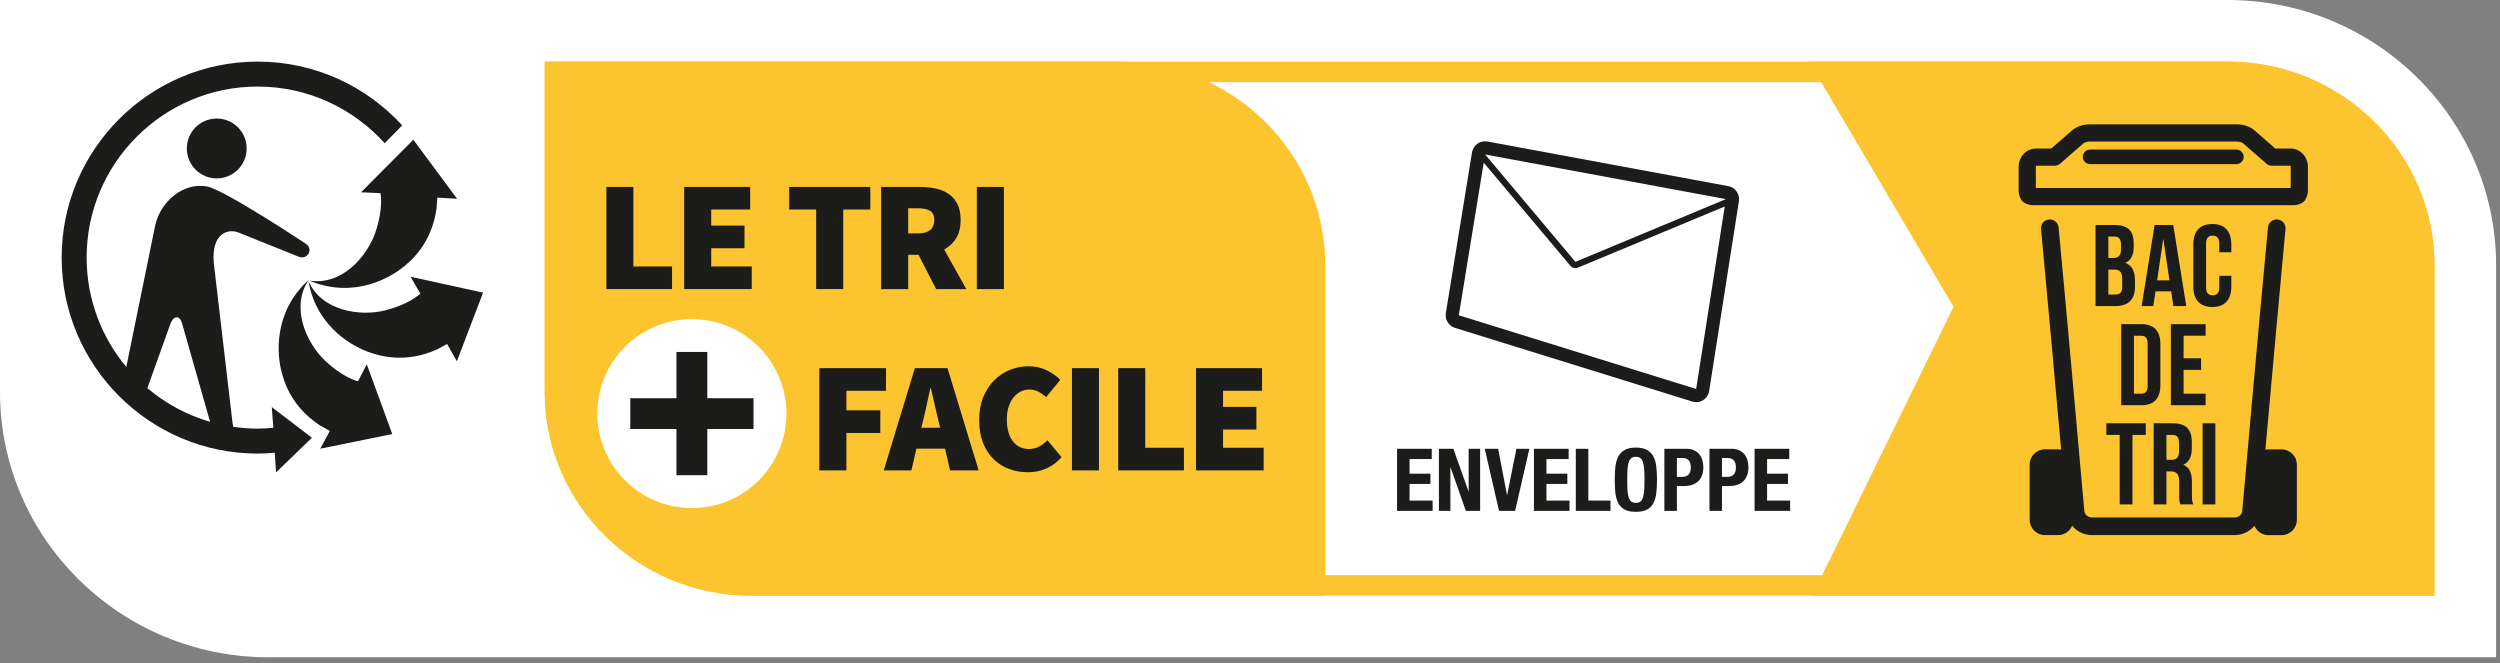 <svg width="230" height="61" viewBox="0 0 230 61" fill="none" xmlns="http://www.w3.org/2000/svg">
<rect x="0" y="0" width="230" height="61" fill="#808080" stroke="none"/>
<g clip-path="url(#clip0_22_1058)">
<path d="M24.698 60.469C11.078 60.469 0 49.521 0 36.062V0H204.948C218.563 0 229.641 10.948 229.641 24.406V60.469" fill="white"/>
<path d="M204.948 5.667H50.114V36.062C50.114 46.396 58.646 54.802 69.135 54.802H223.974V24.406C223.974 14.073 215.437 5.667 204.948 5.667Z" fill="white"/>
<path d="M222.083 52.911H69.135C59.687 52.911 52 45.354 52 36.062V7.557H204.948C214.396 7.557 222.083 15.114 222.083 24.406V52.911ZM204.948 5.667H50.114V36.062C50.114 46.396 58.646 54.802 69.135 54.802H223.969V24.406C223.969 14.073 215.437 5.667 204.948 5.667Z" fill="#FCC42F"/>
<path d="M166.714 54.802L179.724 28.224L166.432 5.667H204.948C215.437 5.667 223.969 14.073 223.969 24.406V54.802" fill="#FCC42F"/>
<path d="M204.948 7.557H169.74L181.87 28.141L169.74 52.911H222.083V24.406C222.083 15.114 214.396 7.557 204.948 7.557Z" fill="#FCC42F"/>
<path d="M209.906 41.344H208.703C208.604 41.344 208.51 41.354 208.417 41.37C208.979 35.109 209.849 25.453 210.266 21.078C210.312 20.63 209.984 20.234 209.536 20.193C209.083 20.146 208.698 20.479 208.656 20.922C208.005 27.641 206.302 46.823 206.286 47.016C206.255 47.344 205.937 47.609 205.568 47.609H192.474C192.104 47.609 191.792 47.344 191.76 47.016C191.74 46.823 190.036 27.641 189.391 20.922C189.349 20.479 188.958 20.146 188.505 20.193C188.057 20.234 187.729 20.63 187.776 21.078C188.193 25.453 189.062 35.109 189.625 41.37C189.531 41.349 189.437 41.339 189.339 41.339H188.141C187.359 41.339 186.729 41.969 186.729 42.745V47.818C186.729 48.599 187.359 49.229 188.141 49.229H189.339C189.922 49.229 190.427 48.87 190.635 48.365C191.068 48.896 191.729 49.229 192.474 49.229H205.568C206.312 49.229 206.974 48.896 207.406 48.365C207.615 48.875 208.12 49.234 208.703 49.234H209.906C210.682 49.234 211.312 48.599 211.312 47.823V42.75C211.312 41.974 210.682 41.344 209.906 41.344Z" fill="#1C1C1B"/>
<path d="M193.969 24.802V27.094H194.641C195.031 27.094 195.245 26.911 195.245 26.359V25.708C195.245 25.016 195.021 24.802 194.49 24.802H193.969ZM193.969 21.76V23.734H194.427C194.865 23.734 195.13 23.542 195.13 22.948V22.531C195.13 21.995 194.948 21.76 194.531 21.76H193.969ZM196.302 22.411V22.677C196.302 23.448 196.068 23.927 195.547 24.172V24.193C196.172 24.438 196.417 24.995 196.417 25.781V26.391C196.417 27.542 195.812 28.156 194.641 28.156H192.792V20.698H194.562C195.776 20.698 196.302 21.26 196.302 22.411Z" fill="#1C1C1B"/>
<path d="M198.458 25.792H199.589L199.031 22.016H199.01L198.458 25.792ZM201.135 28.156H199.948L199.75 26.802H198.307L198.104 28.156H197.031L198.224 20.698H199.938" fill="#1C1C1B"/>
<path d="M205.281 25.375V26.365C205.281 27.562 204.687 28.245 203.536 28.245C202.38 28.245 201.786 27.562 201.786 26.365V22.484C201.786 21.292 202.38 20.609 203.536 20.609C204.687 20.609 205.281 21.292 205.281 22.484V23.208H204.172V22.412C204.172 21.88 203.937 21.677 203.568 21.677C203.193 21.677 202.958 21.88 202.958 22.412V26.443C202.958 26.974 203.193 27.167 203.568 27.167C203.937 27.167 204.172 26.974 204.172 26.443V25.375" fill="#1C1C1B"/>
<path d="M196.323 30.886V36.219H196.984C197.359 36.219 197.583 36.026 197.583 35.49V31.609C197.583 31.078 197.359 30.886 196.984 30.886H196.323ZM195.151 29.818H197.005C198.182 29.818 198.755 30.469 198.755 31.667V35.438C198.755 36.636 198.182 37.281 197.005 37.281H195.151" fill="#1C1C1B"/>
<path d="M200.891 32.964H202.5V34.031H200.891V36.219H202.917V37.281H199.719V29.823H202.917V30.885H200.891" fill="#1C1C1B"/>
<path d="M193.786 38.943H197.411V40.011H196.187V46.406H195.01V40.011H193.786" fill="#1C1C1B"/>
<path d="M199.312 40.011V42.302H199.771C200.203 42.302 200.474 42.109 200.474 41.516V40.781C200.474 40.245 200.292 40.011 199.875 40.011H199.312ZM200.589 46.406C200.526 46.214 200.484 46.099 200.484 45.49V44.318C200.484 43.625 200.25 43.37 199.714 43.37H199.312V46.406H198.135V38.943H199.906C201.125 38.943 201.646 39.511 201.646 40.661V41.25C201.646 42.016 201.396 42.505 200.88 42.75V42.771C201.464 43.016 201.656 43.573 201.656 44.349V45.5C201.656 45.865 201.667 46.13 201.781 46.406" fill="#1C1C1B"/>
<path d="M202.641 46.406H203.813V38.943H202.641V46.406Z" fill="#1C1C1B"/>
<path d="M210.745 17.297H187.297V15.349C187.297 15.281 187.328 15.25 187.323 15.25H189.021C189.208 15.25 189.396 15.177 189.542 15.052L191.667 13.193C191.76 13.109 191.995 13.021 192.286 13.021H205.755C206.047 13.021 206.281 13.109 206.375 13.193L208.5 15.052C208.646 15.177 208.833 15.25 209.026 15.25H210.719C210.714 15.25 210.745 15.281 210.745 15.349V17.297ZM210.719 13.662H209.323L207.417 12C207.01 11.641 206.406 11.438 205.755 11.438H192.286C191.641 11.438 191.036 11.641 190.625 12L188.719 13.662H187.323C186.432 13.662 185.714 14.417 185.714 15.349V17.49C185.714 17.792 185.786 18.083 185.932 18.344C185.99 18.453 186.078 18.547 186.187 18.62C186.443 18.792 186.745 18.88 187.052 18.88H210.99C211.297 18.88 211.599 18.792 211.859 18.62C211.964 18.547 212.052 18.453 212.109 18.344C212.255 18.083 212.328 17.792 212.328 17.49V15.349C212.328 14.417 211.609 13.662 210.719 13.662Z" fill="#1C1C1B"/>
<path d="M205.75 13.76H192.292C191.922 13.76 191.62 14.062 191.62 14.427C191.62 14.802 191.922 15.099 192.292 15.099H205.75C206.12 15.099 206.422 14.802 206.422 14.427C206.422 14.062 206.12 13.76 205.75 13.76Z" fill="#1C1C1B"/>
<path d="M102.901 5.667H50.114V36.062C50.114 46.396 58.646 54.802 69.135 54.802H121.927V24.406C121.927 14.073 113.391 5.667 102.901 5.667Z" fill="#FCC42F"/>
<path d="M63.651 29.359C58.849 29.359 54.958 33.25 54.958 38.052C54.958 42.854 58.849 46.745 63.651 46.745C68.458 46.745 72.349 42.854 72.349 38.052C72.349 33.25 68.458 29.359 63.651 29.359Z" fill="white"/>
<path d="M69.323 39.469H65.073V43.719H62.234V39.469H57.984V36.636H62.234V32.38H65.073V36.636H69.323" fill="#1C1C1B"/>
<path d="M55.786 26.594V17.198H58.271V24.516H61.828V26.594" fill="#1C1C1B"/>
<path d="M62.943 26.594V17.198H69.016V19.276H65.432V20.755H68.495V22.838H65.432V24.516H69.161V26.594" fill="#1C1C1B"/>
<path d="M75.088 26.594V19.276H72.604V17.198H80.068V19.276H77.578V26.594" fill="#1C1C1B"/>
<path d="M83.552 21.474H84.448C85.448 21.474 85.953 21.062 85.953 20.234C85.953 19.828 85.823 19.547 85.568 19.396C85.312 19.239 84.938 19.161 84.448 19.161H83.552V21.474ZM81.062 26.599V17.198H84.62C85.125 17.198 85.604 17.245 86.062 17.338C86.521 17.438 86.917 17.599 87.26 17.833C87.604 18.062 87.875 18.375 88.078 18.766C88.281 19.156 88.38 19.646 88.38 20.234C88.38 20.906 88.245 21.469 87.969 21.911C87.698 22.354 87.328 22.698 86.865 22.953L88.901 26.599H86.125L84.505 23.443H83.552V26.599" fill="#1C1C1B"/>
<path d="M89.87 26.599H92.359V17.198H89.87V26.599Z" fill="#1C1C1B"/>
<path d="M75.38 43.276V33.87H81.51V35.953H77.87V37.75H80.99V39.833H77.87V43.276" fill="#1C1C1B"/>
<path d="M84.922 38.703L84.76 39.354H86.495L86.338 38.703C86.224 38.25 86.104 37.76 85.99 37.229C85.875 36.698 85.76 36.198 85.641 35.724H85.583C85.479 36.203 85.37 36.708 85.26 37.234C85.151 37.76 85.036 38.25 84.922 38.703ZM81.307 43.276L84.167 33.87H87.172L90.036 43.276H87.406L86.943 41.276H84.312L83.849 43.276" fill="#1C1C1B"/>
<path d="M94.562 43.448C93.969 43.448 93.396 43.349 92.854 43.151C92.307 42.953 91.833 42.651 91.422 42.255C91.01 41.854 90.682 41.354 90.443 40.75C90.203 40.146 90.083 39.448 90.083 38.646C90.083 37.854 90.208 37.151 90.458 36.542C90.708 35.927 91.042 35.411 91.463 34.995C91.88 34.573 92.365 34.25 92.911 34.031C93.458 33.807 94.026 33.698 94.625 33.698C95.25 33.698 95.812 33.823 96.302 34.068C96.797 34.312 97.208 34.604 97.547 34.943L96.245 36.531C96.016 36.333 95.776 36.167 95.531 36.031C95.281 35.906 95 35.839 94.682 35.839C94.401 35.839 94.141 35.901 93.896 36.026C93.651 36.151 93.432 36.333 93.245 36.562C93.057 36.792 92.906 37.078 92.797 37.417C92.682 37.75 92.63 38.135 92.63 38.557C92.63 39.448 92.812 40.125 93.187 40.599C93.557 41.068 94.047 41.307 94.651 41.307C95.021 41.307 95.344 41.229 95.63 41.068C95.911 40.906 96.156 40.719 96.359 40.495L97.661 42.057C97.255 42.521 96.792 42.87 96.266 43.099C95.74 43.333 95.172 43.448 94.562 43.448Z" fill="#1C1C1B"/>
<path d="M98.62 43.276H101.104V33.87H98.62V43.276Z" fill="#1C1C1B"/>
<path d="M102.875 43.276V33.87H105.365V41.193H108.922V43.276" fill="#1C1C1B"/>
<path d="M110.031 43.276V33.87H116.109V35.953H112.521V37.432H115.589V39.516H112.521V41.193H116.255V43.276" fill="#1C1C1B"/>
<path d="M28.406 25.745C26.713 28.234 28.151 31.51 29.896 33.172C31.489 34.682 32.766 35.036 32.932 35.078L33.745 33.521L36.089 39.932L29.463 41.281L30.344 39.646L29.448 39.146C26.656 37.328 26.068 34.859 25.875 34.089C25.542 32.76 25.047 28.786 28.406 25.745Z" fill="#1C1C1B"/>
<path d="M28.375 25.849C29.578 28.609 33.115 29.141 35.448 28.552C37.521 28.026 38.505 27.172 38.672 27.016L38.661 27L37.776 25.463L44.443 26.922L42.031 33.239L41.135 31.646L40.266 32.12C37.24 33.51 34.833 32.693 34.078 32.443C32.781 32.016 29.156 30.312 28.375 25.849Z" fill="#1C1C1B"/>
<path d="M40.161 19.193C39.698 22.489 37.713 24.073 37.094 24.573C36.031 25.438 32.646 27.568 28.463 25.818C31.437 26.292 33.797 23.604 34.557 21.318C35.245 19.266 35.041 17.969 35 17.771L34.979 17.766L33.213 17.693L38.026 12.854L42.052 18.286L40.234 18.182" fill="#1C1C1B"/>
<path fill-rule="evenodd" clip-rule="evenodd" d="M19.938 16.412C18.417 16.412 17.188 15.182 17.188 13.656C17.188 12.135 18.417 10.906 19.938 10.906C21.458 10.906 22.693 12.135 22.693 13.656C22.693 15.182 21.458 16.412 19.938 16.412Z" fill="#1C1C1B"/>
<path d="M15.677 29.797C15.912 29.151 16.26 29.193 16.26 29.193C16.26 29.193 16.578 29.125 16.755 29.771L19.328 38.807C17.182 38.182 15.224 37.12 13.557 35.708L15.677 29.797ZM23.703 5.667C13.76 5.667 5.672 13.755 5.672 23.698C5.672 33.641 13.76 41.729 23.703 41.729C24.234 41.729 24.755 41.698 25.276 41.651L25.396 43.464L28.698 40.271L25.005 37.453L25.146 39.354C24.672 39.401 24.188 39.432 23.703 39.432C22.938 39.432 22.188 39.375 21.453 39.266L21.38 38.786L19.667 24.188C19.432 21.432 21.005 20.995 21.979 21.406L27.448 23.604C28.073 23.875 28.375 23.349 28.375 23.349C28.375 23.349 28.729 22.802 28.094 22.396C28.094 22.396 20.641 17.458 19.052 17.156C16.885 16.755 14.74 18.51 14.266 20.797L11.62 33.76C9.344 31.031 7.969 27.521 7.969 23.698C7.969 15.021 15.026 7.963 23.703 7.963C28.338 7.963 32.51 9.979 35.391 13.177L37.005 11.536C33.708 7.932 28.963 5.667 23.703 5.667Z" fill="#1C1C1B"/>
<path d="M131.721 41.288V42.232H129.681V43.576H131.601V44.52H129.681V46.056H131.801V47H128.529V41.288H131.721ZM133.708 41.288L135.1 45.2H135.116V41.288H136.172V47H134.86L133.452 43H133.436V47H132.38V41.288H133.708ZM137.83 41.288L138.638 45.512H138.662L139.51 41.288H140.702L139.39 47H137.91L136.598 41.288H137.83ZM144.315 41.288V42.232H142.275V43.576H144.195V44.52H142.275V46.056H144.395V47H141.123V41.288H144.315ZM144.974 47V41.288H146.126V46.056H148.166V47H144.974ZM149.709 44.144C149.709 44.528 149.717 44.856 149.733 45.128C149.755 45.395 149.792 45.613 149.845 45.784C149.904 45.949 149.984 46.072 150.085 46.152C150.192 46.227 150.331 46.264 150.501 46.264C150.672 46.264 150.808 46.227 150.909 46.152C151.016 46.072 151.096 45.949 151.149 45.784C151.208 45.613 151.245 45.395 151.261 45.128C151.283 44.856 151.293 44.528 151.293 44.144C151.293 43.76 151.283 43.435 151.261 43.168C151.245 42.901 151.208 42.683 151.149 42.512C151.096 42.341 151.016 42.219 150.909 42.144C150.808 42.064 150.672 42.024 150.501 42.024C150.331 42.024 150.192 42.064 150.085 42.144C149.984 42.219 149.904 42.341 149.845 42.512C149.792 42.683 149.755 42.901 149.733 43.168C149.717 43.435 149.709 43.76 149.709 44.144ZM148.557 44.144C148.557 43.712 148.576 43.315 148.613 42.952C148.656 42.584 148.744 42.269 148.877 42.008C149.016 41.747 149.213 41.544 149.469 41.4C149.725 41.251 150.069 41.176 150.501 41.176C150.933 41.176 151.277 41.251 151.533 41.4C151.789 41.544 151.984 41.747 152.117 42.008C152.256 42.269 152.344 42.584 152.381 42.952C152.424 43.315 152.445 43.712 152.445 44.144C152.445 44.581 152.424 44.981 152.381 45.344C152.344 45.707 152.256 46.019 152.117 46.28C151.984 46.541 151.789 46.741 151.533 46.88C151.277 47.019 150.933 47.088 150.501 47.088C150.069 47.088 149.725 47.019 149.469 46.88C149.213 46.741 149.016 46.541 148.877 46.28C148.744 46.019 148.656 45.707 148.613 45.344C148.576 44.981 148.557 44.581 148.557 44.144ZM154.275 43.872H154.787C155.016 43.872 155.2 43.803 155.339 43.664C155.483 43.525 155.555 43.309 155.555 43.016C155.555 42.728 155.493 42.509 155.371 42.36C155.248 42.211 155.043 42.136 154.755 42.136H154.275V43.872ZM153.123 41.288H155.139C155.432 41.288 155.677 41.339 155.875 41.44C156.077 41.536 156.24 41.664 156.363 41.824C156.485 41.984 156.573 42.168 156.627 42.376C156.68 42.579 156.707 42.787 156.707 43C156.707 43.293 156.661 43.549 156.571 43.768C156.485 43.987 156.363 44.165 156.203 44.304C156.048 44.443 155.859 44.547 155.635 44.616C155.411 44.685 155.163 44.72 154.891 44.72H154.275V47H153.123V41.288ZM158.423 43.872H158.935C159.164 43.872 159.348 43.803 159.487 43.664C159.631 43.525 159.703 43.309 159.703 43.016C159.703 42.728 159.642 42.509 159.519 42.36C159.396 42.211 159.191 42.136 158.903 42.136H158.423V43.872ZM157.271 41.288H159.287C159.58 41.288 159.826 41.339 160.023 41.44C160.226 41.536 160.388 41.664 160.511 41.824C160.634 41.984 160.722 42.168 160.775 42.376C160.828 42.579 160.855 42.787 160.855 43C160.855 43.293 160.81 43.549 160.719 43.768C160.634 43.987 160.511 44.165 160.351 44.304C160.196 44.443 160.007 44.547 159.783 44.616C159.559 44.685 159.311 44.72 159.039 44.72H158.423V47H157.271V41.288ZM164.612 41.288V42.232H162.572V43.576H164.492V44.52H162.572V46.056H164.692V47H161.42V41.288H164.612Z" fill="#1C1C1B"/>
<path d="M156.046 35.785L134.212 29.007L136.502 14.965L144.486 24.466C144.597 24.6 144.763 24.672 144.937 24.672C145.008 24.672 145.089 24.658 145.16 24.627L158.676 18.997L156.046 35.785ZM158.783 18.318L144.937 24.087L136.636 14.214L158.783 18.318ZM159.006 17.126L136.846 13.018C136.775 13.009 136.699 13 136.623 13C136.377 13 136.132 13.076 135.926 13.223C135.658 13.411 135.48 13.697 135.426 14.018L133.015 28.811C132.921 29.409 133.278 29.985 133.854 30.164L155.689 36.942C155.805 36.978 155.925 37 156.046 37C156.269 37 156.492 36.938 156.689 36.812C156.988 36.629 157.189 36.321 157.243 35.973L159.98 18.506C160.082 17.858 159.649 17.246 159.006 17.126Z" fill="#1C1C1B"/>
</g>
<defs>
<clipPath id="clip0_22_1058">
<rect width="230" height="61" fill="white"/>
</clipPath>
</defs>
</svg>
